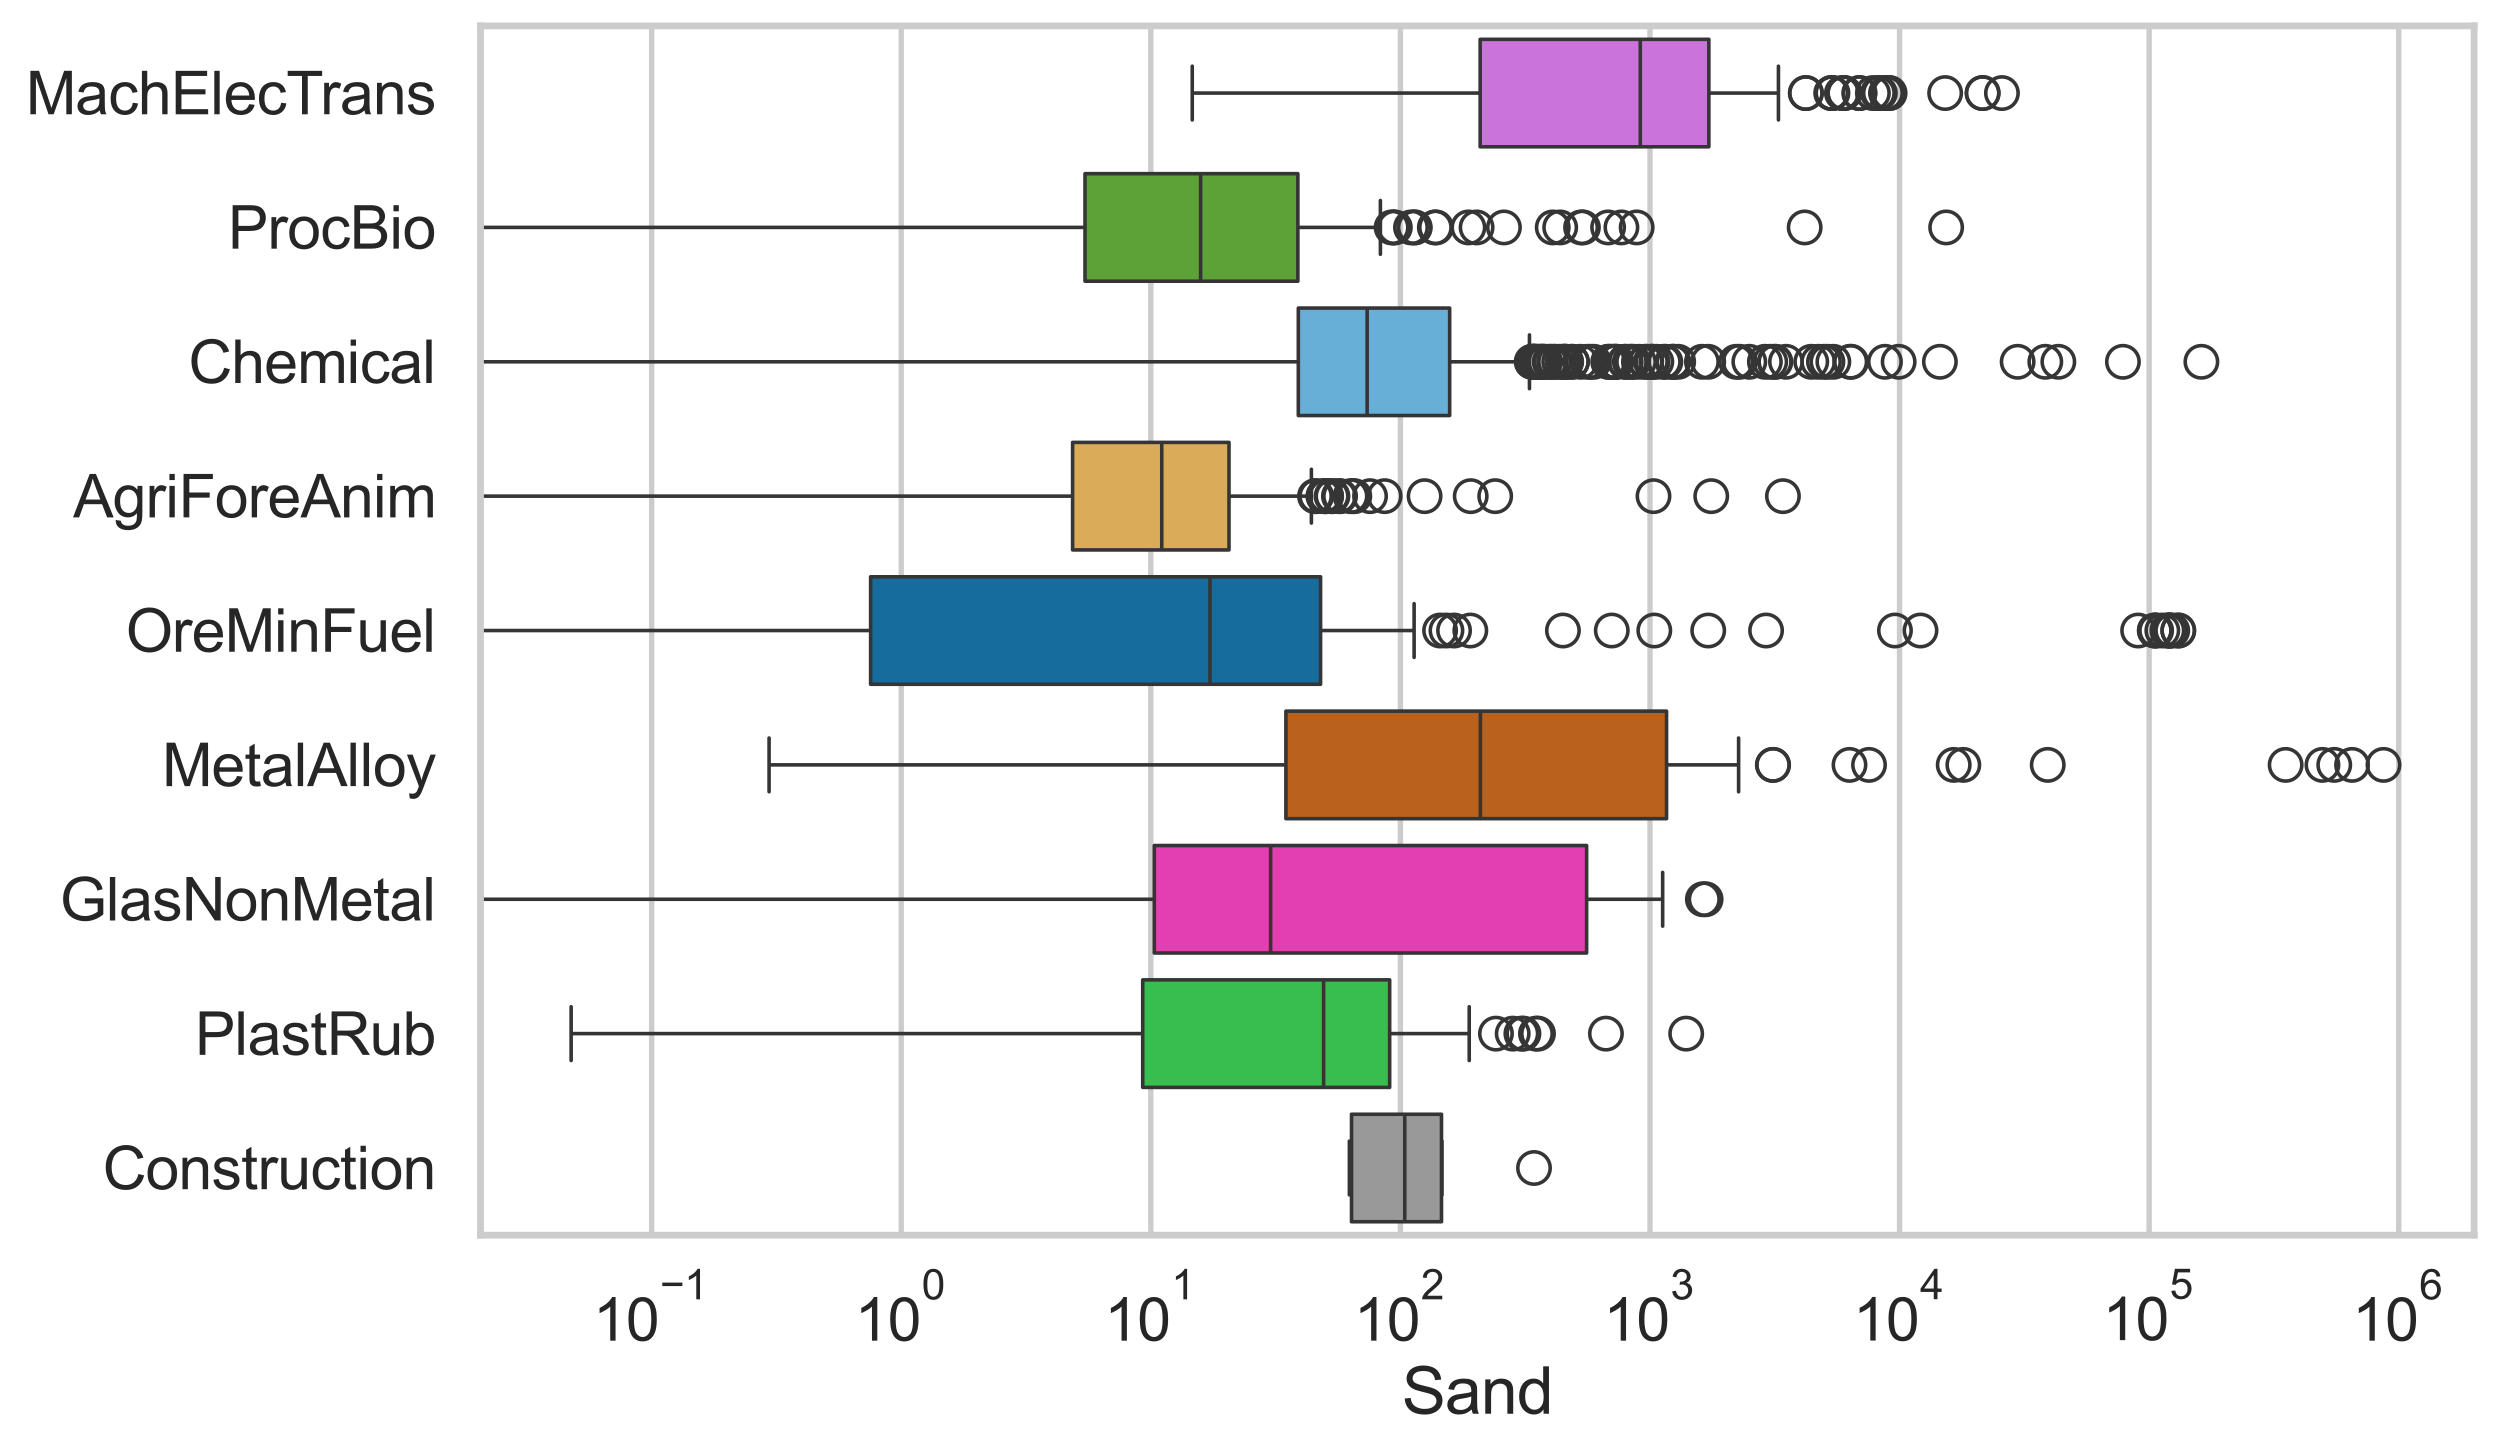 <?xml version="1.0" encoding="utf-8" standalone="no"?>
<!DOCTYPE svg PUBLIC "-//W3C//DTD SVG 1.1//EN"
  "http://www.w3.org/Graphics/SVG/1.1/DTD/svg11.dtd">
<svg xmlns:xlink="http://www.w3.org/1999/xlink" width="695.577pt" height="404.121pt" viewBox="0 0 695.577 404.121" xmlns="http://www.w3.org/2000/svg" version="1.1">
 <defs>
  <style type="text/css">*{stroke-linejoin: round; stroke-linecap: butt}</style>
 </defs>
 <g id="figure_1">
  <g id="patch_1">
   <path d="M 0 404.121 
L 695.577 404.121 
L 695.577 0 
L 0 0 
z
" style="fill: #ffffff"/>
  </g>
  <g id="axes_1">
   <g id="patch_2">
    <path d="M 133.697 343.665 
L 688.377 343.665 
L 688.377 7.2 
L 133.697 7.2 
z
" style="fill: #ffffff"/>
   </g>
   <g id="matplotlib.axis_1">
    <g id="xtick_1">
     <g id="line2d_1">
      <path d="M 181.31 343.665 
L 181.31 7.2 
" clip-path="url(#p862817d572)" style="fill: none; stroke: #cccccc; stroke-width: 1.5; stroke-linecap: round"/>
     </g>
     <g id="text_1">
      <!-- $\mathdefault{10^{-1}}$ -->
      <g style="fill: #262626" transform="translate(164.975 373.18) scale(0.165 -0.165)">
       <defs>
        <path id="ArialMT-31" d="M 2384 0 
L 1822 0 
L 1822 3584 
Q 1619 3391 1289 3197 
Q 959 3003 697 2906 
L 697 3450 
Q 1169 3672 1522 3987 
Q 1875 4303 2022 4600 
L 2384 4600 
L 2384 0 
z
" transform="scale(0.016)"/>
        <path id="ArialMT-30" d="M 266 2259 
Q 266 3072 433 3567 
Q 600 4063 929 4331 
Q 1259 4600 1759 4600 
Q 2128 4600 2406 4451 
Q 2684 4303 2865 4023 
Q 3047 3744 3150 3342 
Q 3253 2941 3253 2259 
Q 3253 1453 3087 958 
Q 2922 463 2592 192 
Q 2263 -78 1759 -78 
Q 1097 -78 719 397 
Q 266 969 266 2259 
z
M 844 2259 
Q 844 1131 1108 757 
Q 1372 384 1759 384 
Q 2147 384 2411 759 
Q 2675 1134 2675 2259 
Q 2675 3391 2411 3762 
Q 2147 4134 1753 4134 
Q 1366 4134 1134 3806 
Q 844 3388 844 2259 
z
" transform="scale(0.016)"/>
        <path id="ArialMT-2212" d="M 3381 1997 
L 356 1997 
L 356 2522 
L 3381 2522 
L 3381 1997 
z
" transform="scale(0.016)"/>
       </defs>
       <use xlink:href="#ArialMT-31" transform="translate(0 0.994)"/>
       <use xlink:href="#ArialMT-30" transform="translate(55.615 0.994)"/>
       <use xlink:href="#ArialMT-2212" transform="translate(112.973 70.688) scale(0.7)"/>
       <use xlink:href="#ArialMT-31" transform="translate(153.852 70.688) scale(0.7)"/>
      </g>
     </g>
    </g>
    <g id="xtick_2">
     <g id="line2d_2">
      <path d="M 250.751 343.665 
L 250.751 7.2 
" clip-path="url(#p862817d572)" style="fill: none; stroke: #cccccc; stroke-width: 1.5; stroke-linecap: round"/>
     </g>
     <g id="text_2">
      <!-- $\mathdefault{10^{0}}$ -->
      <g style="fill: #262626" transform="translate(237.799 373.18) scale(0.165 -0.165)">
       <use xlink:href="#ArialMT-31" transform="translate(0 0.994)"/>
       <use xlink:href="#ArialMT-30" transform="translate(55.615 0.994)"/>
       <use xlink:href="#ArialMT-30" transform="translate(112.973 70.688) scale(0.7)"/>
      </g>
     </g>
    </g>
    <g id="xtick_3">
     <g id="line2d_3">
      <path d="M 320.193 343.665 
L 320.193 7.2 
" clip-path="url(#p862817d572)" style="fill: none; stroke: #cccccc; stroke-width: 1.5; stroke-linecap: round"/>
     </g>
     <g id="text_3">
      <!-- $\mathdefault{10^{1}}$ -->
      <g style="fill: #262626" transform="translate(307.241 373.18) scale(0.165 -0.165)">
       <use xlink:href="#ArialMT-31" transform="translate(0 0.994)"/>
       <use xlink:href="#ArialMT-30" transform="translate(55.615 0.994)"/>
       <use xlink:href="#ArialMT-31" transform="translate(112.973 70.688) scale(0.7)"/>
      </g>
     </g>
    </g>
    <g id="xtick_4">
     <g id="line2d_4">
      <path d="M 389.635 343.665 
L 389.635 7.2 
" clip-path="url(#p862817d572)" style="fill: none; stroke: #cccccc; stroke-width: 1.5; stroke-linecap: round"/>
     </g>
     <g id="text_4">
      <!-- $\mathdefault{10^{2}}$ -->
      <g style="fill: #262626" transform="translate(376.682 373.18) scale(0.165 -0.165)">
       <defs>
        <path id="ArialMT-32" d="M 3222 541 
L 3222 0 
L 194 0 
Q 188 203 259 391 
Q 375 700 629 1000 
Q 884 1300 1366 1694 
Q 2113 2306 2375 2664 
Q 2638 3022 2638 3341 
Q 2638 3675 2398 3904 
Q 2159 4134 1775 4134 
Q 1369 4134 1125 3890 
Q 881 3647 878 3216 
L 300 3275 
Q 359 3922 746 4261 
Q 1134 4600 1788 4600 
Q 2447 4600 2831 4234 
Q 3216 3869 3216 3328 
Q 3216 3053 3103 2787 
Q 2991 2522 2730 2228 
Q 2469 1934 1863 1422 
Q 1356 997 1212 845 
Q 1069 694 975 541 
L 3222 541 
z
" transform="scale(0.016)"/>
       </defs>
       <use xlink:href="#ArialMT-31" transform="translate(0 0.994)"/>
       <use xlink:href="#ArialMT-30" transform="translate(55.615 0.994)"/>
       <use xlink:href="#ArialMT-32" transform="translate(112.973 70.688) scale(0.7)"/>
      </g>
     </g>
    </g>
    <g id="xtick_5">
     <g id="line2d_5">
      <path d="M 459.077 343.665 
L 459.077 7.2 
" clip-path="url(#p862817d572)" style="fill: none; stroke: #cccccc; stroke-width: 1.5; stroke-linecap: round"/>
     </g>
     <g id="text_5">
      <!-- $\mathdefault{10^{3}}$ -->
      <g style="fill: #262626" transform="translate(446.124 373.18) scale(0.165 -0.165)">
       <defs>
        <path id="ArialMT-33" d="M 269 1209 
L 831 1284 
Q 928 806 1161 595 
Q 1394 384 1728 384 
Q 2125 384 2398 659 
Q 2672 934 2672 1341 
Q 2672 1728 2419 1979 
Q 2166 2231 1775 2231 
Q 1616 2231 1378 2169 
L 1441 2663 
Q 1497 2656 1531 2656 
Q 1891 2656 2178 2843 
Q 2466 3031 2466 3422 
Q 2466 3731 2256 3934 
Q 2047 4138 1716 4138 
Q 1388 4138 1169 3931 
Q 950 3725 888 3313 
L 325 3413 
Q 428 3978 793 4289 
Q 1159 4600 1703 4600 
Q 2078 4600 2393 4439 
Q 2709 4278 2876 4000 
Q 3044 3722 3044 3409 
Q 3044 3113 2884 2869 
Q 2725 2625 2413 2481 
Q 2819 2388 3044 2092 
Q 3269 1797 3269 1353 
Q 3269 753 2831 336 
Q 2394 -81 1725 -81 
Q 1122 -81 723 278 
Q 325 638 269 1209 
z
" transform="scale(0.016)"/>
       </defs>
       <use xlink:href="#ArialMT-31" transform="translate(0 0.994)"/>
       <use xlink:href="#ArialMT-30" transform="translate(55.615 0.994)"/>
       <use xlink:href="#ArialMT-33" transform="translate(112.973 70.688) scale(0.7)"/>
      </g>
     </g>
    </g>
    <g id="xtick_6">
     <g id="line2d_6">
      <path d="M 528.518 343.665 
L 528.518 7.2 
" clip-path="url(#p862817d572)" style="fill: none; stroke: #cccccc; stroke-width: 1.5; stroke-linecap: round"/>
     </g>
     <g id="text_6">
      <!-- $\mathdefault{10^{4}}$ -->
      <g style="fill: #262626" transform="translate(515.566 373.015) scale(0.165 -0.165)">
       <defs>
        <path id="ArialMT-34" d="M 2069 0 
L 2069 1097 
L 81 1097 
L 81 1613 
L 2172 4581 
L 2631 4581 
L 2631 1613 
L 3250 1613 
L 3250 1097 
L 2631 1097 
L 2631 0 
L 2069 0 
z
M 2069 1613 
L 2069 3678 
L 634 1613 
L 2069 1613 
z
" transform="scale(0.016)"/>
       </defs>
       <use xlink:href="#ArialMT-31" transform="translate(0 0.202)"/>
       <use xlink:href="#ArialMT-30" transform="translate(55.615 0.202)"/>
       <use xlink:href="#ArialMT-34" transform="translate(112.973 69.895) scale(0.7)"/>
      </g>
     </g>
    </g>
    <g id="xtick_7">
     <g id="line2d_7">
      <path d="M 597.96 343.665 
L 597.96 7.2 
" clip-path="url(#p862817d572)" style="fill: none; stroke: #cccccc; stroke-width: 1.5; stroke-linecap: round"/>
     </g>
     <g id="text_7">
      <!-- $\mathdefault{10^{5}}$ -->
      <g style="fill: #262626" transform="translate(585.007 373.015) scale(0.165 -0.165)">
       <defs>
        <path id="ArialMT-35" d="M 266 1200 
L 856 1250 
Q 922 819 1161 601 
Q 1400 384 1738 384 
Q 2144 384 2425 690 
Q 2706 997 2706 1503 
Q 2706 1984 2436 2262 
Q 2166 2541 1728 2541 
Q 1456 2541 1237 2417 
Q 1019 2294 894 2097 
L 366 2166 
L 809 4519 
L 3088 4519 
L 3088 3981 
L 1259 3981 
L 1013 2750 
Q 1425 3038 1878 3038 
Q 2478 3038 2890 2622 
Q 3303 2206 3303 1553 
Q 3303 931 2941 478 
Q 2500 -78 1738 -78 
Q 1113 -78 717 272 
Q 322 622 266 1200 
z
" transform="scale(0.016)"/>
       </defs>
       <use xlink:href="#ArialMT-31" transform="translate(0 0.88)"/>
       <use xlink:href="#ArialMT-30" transform="translate(55.615 0.88)"/>
       <use xlink:href="#ArialMT-35" transform="translate(112.973 70.573) scale(0.7)"/>
      </g>
     </g>
    </g>
    <g id="xtick_8">
     <g id="line2d_8">
      <path d="M 667.402 343.665 
L 667.402 7.2 
" clip-path="url(#p862817d572)" style="fill: none; stroke: #cccccc; stroke-width: 1.5; stroke-linecap: round"/>
     </g>
     <g id="text_8">
      <!-- $\mathdefault{10^{6}}$ -->
      <g style="fill: #262626" transform="translate(654.449 373.18) scale(0.165 -0.165)">
       <defs>
        <path id="ArialMT-36" d="M 3184 3459 
L 2625 3416 
Q 2550 3747 2413 3897 
Q 2184 4138 1850 4138 
Q 1581 4138 1378 3988 
Q 1113 3794 959 3422 
Q 806 3050 800 2363 
Q 1003 2672 1297 2822 
Q 1591 2972 1913 2972 
Q 2475 2972 2870 2558 
Q 3266 2144 3266 1488 
Q 3266 1056 3080 686 
Q 2894 316 2569 119 
Q 2244 -78 1831 -78 
Q 1128 -78 684 439 
Q 241 956 241 2144 
Q 241 3472 731 4075 
Q 1159 4600 1884 4600 
Q 2425 4600 2770 4297 
Q 3116 3994 3184 3459 
z
M 888 1484 
Q 888 1194 1011 928 
Q 1134 663 1356 523 
Q 1578 384 1822 384 
Q 2178 384 2434 671 
Q 2691 959 2691 1453 
Q 2691 1928 2437 2201 
Q 2184 2475 1800 2475 
Q 1419 2475 1153 2201 
Q 888 1928 888 1484 
z
" transform="scale(0.016)"/>
       </defs>
       <use xlink:href="#ArialMT-31" transform="translate(0 0.994)"/>
       <use xlink:href="#ArialMT-30" transform="translate(55.615 0.994)"/>
       <use xlink:href="#ArialMT-36" transform="translate(112.973 70.688) scale(0.7)"/>
      </g>
     </g>
    </g>
    <g id="xtick_9"/>
    <g id="xtick_10"/>
    <g id="xtick_11"/>
    <g id="xtick_12"/>
    <g id="xtick_13"/>
    <g id="xtick_14"/>
    <g id="xtick_15"/>
    <g id="xtick_16"/>
    <g id="xtick_17"/>
    <g id="xtick_18"/>
    <g id="xtick_19"/>
    <g id="xtick_20"/>
    <g id="xtick_21"/>
    <g id="xtick_22"/>
    <g id="xtick_23"/>
    <g id="xtick_24"/>
    <g id="xtick_25"/>
    <g id="xtick_26"/>
    <g id="xtick_27"/>
    <g id="xtick_28"/>
    <g id="xtick_29"/>
    <g id="xtick_30"/>
    <g id="xtick_31"/>
    <g id="xtick_32"/>
    <g id="xtick_33"/>
    <g id="xtick_34"/>
    <g id="xtick_35"/>
    <g id="xtick_36"/>
    <g id="xtick_37"/>
    <g id="xtick_38"/>
    <g id="xtick_39"/>
    <g id="xtick_40"/>
    <g id="xtick_41"/>
    <g id="xtick_42"/>
    <g id="xtick_43"/>
    <g id="xtick_44"/>
    <g id="xtick_45"/>
    <g id="xtick_46"/>
    <g id="xtick_47"/>
    <g id="xtick_48"/>
    <g id="xtick_49"/>
    <g id="xtick_50"/>
    <g id="xtick_51"/>
    <g id="xtick_52"/>
    <g id="xtick_53"/>
    <g id="xtick_54"/>
    <g id="xtick_55"/>
    <g id="xtick_56"/>
    <g id="xtick_57"/>
    <g id="xtick_58"/>
    <g id="xtick_59"/>
    <g id="xtick_60"/>
    <g id="xtick_61"/>
    <g id="xtick_62"/>
    <g id="xtick_63"/>
    <g id="xtick_64"/>
    <g id="xtick_65"/>
    <g id="xtick_66"/>
    <g id="xtick_67"/>
    <g id="xtick_68"/>
    <g id="xtick_69"/>
    <g id="xtick_70"/>
    <g id="xtick_71"/>
    <g id="xtick_72"/>
    <g id="text_9">
     <!-- Sand -->
     <g style="fill: #262626" transform="translate(390.019 393.344) scale(0.18 -0.18)">
      <defs>
       <path id="ArialMT-53" d="M 288 1472 
L 859 1522 
Q 900 1178 1048 958 
Q 1197 738 1509 602 
Q 1822 466 2213 466 
Q 2559 466 2825 569 
Q 3091 672 3220 851 
Q 3350 1031 3350 1244 
Q 3350 1459 3225 1620 
Q 3100 1781 2813 1891 
Q 2628 1963 1997 2114 
Q 1366 2266 1113 2400 
Q 784 2572 623 2826 
Q 463 3081 463 3397 
Q 463 3744 659 4045 
Q 856 4347 1234 4503 
Q 1613 4659 2075 4659 
Q 2584 4659 2973 4495 
Q 3363 4331 3572 4012 
Q 3781 3694 3797 3291 
L 3216 3247 
Q 3169 3681 2898 3903 
Q 2628 4125 2100 4125 
Q 1550 4125 1298 3923 
Q 1047 3722 1047 3438 
Q 1047 3191 1225 3031 
Q 1400 2872 2139 2705 
Q 2878 2538 3153 2413 
Q 3553 2228 3743 1945 
Q 3934 1663 3934 1294 
Q 3934 928 3725 604 
Q 3516 281 3123 101 
Q 2731 -78 2241 -78 
Q 1619 -78 1198 103 
Q 778 284 539 648 
Q 300 1013 288 1472 
z
" transform="scale(0.016)"/>
       <path id="ArialMT-61" d="M 2588 409 
Q 2275 144 1986 34 
Q 1697 -75 1366 -75 
Q 819 -75 525 192 
Q 231 459 231 875 
Q 231 1119 342 1320 
Q 453 1522 633 1644 
Q 813 1766 1038 1828 
Q 1203 1872 1538 1913 
Q 2219 1994 2541 2106 
Q 2544 2222 2544 2253 
Q 2544 2597 2384 2738 
Q 2169 2928 1744 2928 
Q 1347 2928 1158 2789 
Q 969 2650 878 2297 
L 328 2372 
Q 403 2725 575 2942 
Q 747 3159 1072 3276 
Q 1397 3394 1825 3394 
Q 2250 3394 2515 3294 
Q 2781 3194 2906 3042 
Q 3031 2891 3081 2659 
Q 3109 2516 3109 2141 
L 3109 1391 
Q 3109 606 3145 398 
Q 3181 191 3288 0 
L 2700 0 
Q 2613 175 2588 409 
z
M 2541 1666 
Q 2234 1541 1622 1453 
Q 1275 1403 1131 1340 
Q 988 1278 909 1158 
Q 831 1038 831 891 
Q 831 666 1001 516 
Q 1172 366 1500 366 
Q 1825 366 2078 508 
Q 2331 650 2450 897 
Q 2541 1088 2541 1459 
L 2541 1666 
z
" transform="scale(0.016)"/>
       <path id="ArialMT-6e" d="M 422 0 
L 422 3319 
L 928 3319 
L 928 2847 
Q 1294 3394 1984 3394 
Q 2284 3394 2536 3286 
Q 2788 3178 2913 3003 
Q 3038 2828 3088 2588 
Q 3119 2431 3119 2041 
L 3119 0 
L 2556 0 
L 2556 2019 
Q 2556 2363 2490 2533 
Q 2425 2703 2258 2804 
Q 2091 2906 1866 2906 
Q 1506 2906 1245 2678 
Q 984 2450 984 1813 
L 984 0 
L 422 0 
z
" transform="scale(0.016)"/>
       <path id="ArialMT-64" d="M 2575 0 
L 2575 419 
Q 2259 -75 1647 -75 
Q 1250 -75 917 144 
Q 584 363 401 755 
Q 219 1147 219 1656 
Q 219 2153 384 2558 
Q 550 2963 881 3178 
Q 1213 3394 1622 3394 
Q 1922 3394 2156 3267 
Q 2391 3141 2538 2938 
L 2538 4581 
L 3097 4581 
L 3097 0 
L 2575 0 
z
M 797 1656 
Q 797 1019 1065 703 
Q 1334 388 1700 388 
Q 2069 388 2326 689 
Q 2584 991 2584 1609 
Q 2584 2291 2321 2609 
Q 2059 2928 1675 2928 
Q 1300 2928 1048 2622 
Q 797 2316 797 1656 
z
" transform="scale(0.016)"/>
      </defs>
      <use xlink:href="#ArialMT-53"/>
      <use xlink:href="#ArialMT-61" transform="translate(66.699 0)"/>
      <use xlink:href="#ArialMT-6e" transform="translate(122.314 0)"/>
      <use xlink:href="#ArialMT-64" transform="translate(177.93 0)"/>
     </g>
    </g>
   </g>
   <g id="matplotlib.axis_2">
    <g id="ytick_1">
     <g id="text_10">
      <!-- MachElecTrans -->
      <g style="fill: #262626" transform="translate(7.2 31.798) scale(0.165 -0.165)">
       <defs>
        <path id="ArialMT-4d" d="M 475 0 
L 475 4581 
L 1388 4581 
L 2472 1338 
Q 2622 884 2691 659 
Q 2769 909 2934 1394 
L 4031 4581 
L 4847 4581 
L 4847 0 
L 4263 0 
L 4263 3834 
L 2931 0 
L 2384 0 
L 1059 3900 
L 1059 0 
L 475 0 
z
" transform="scale(0.016)"/>
        <path id="ArialMT-63" d="M 2588 1216 
L 3141 1144 
Q 3050 572 2676 248 
Q 2303 -75 1759 -75 
Q 1078 -75 664 370 
Q 250 816 250 1647 
Q 250 2184 428 2587 
Q 606 2991 970 3192 
Q 1334 3394 1763 3394 
Q 2303 3394 2647 3120 
Q 2991 2847 3088 2344 
L 2541 2259 
Q 2463 2594 2264 2762 
Q 2066 2931 1784 2931 
Q 1359 2931 1093 2626 
Q 828 2322 828 1663 
Q 828 994 1084 691 
Q 1341 388 1753 388 
Q 2084 388 2306 591 
Q 2528 794 2588 1216 
z
" transform="scale(0.016)"/>
        <path id="ArialMT-68" d="M 422 0 
L 422 4581 
L 984 4581 
L 984 2938 
Q 1378 3394 1978 3394 
Q 2347 3394 2619 3248 
Q 2891 3103 3008 2847 
Q 3125 2591 3125 2103 
L 3125 0 
L 2563 0 
L 2563 2103 
Q 2563 2525 2380 2717 
Q 2197 2909 1863 2909 
Q 1613 2909 1392 2779 
Q 1172 2650 1078 2428 
Q 984 2206 984 1816 
L 984 0 
L 422 0 
z
" transform="scale(0.016)"/>
        <path id="ArialMT-45" d="M 506 0 
L 506 4581 
L 3819 4581 
L 3819 4041 
L 1113 4041 
L 1113 2638 
L 3647 2638 
L 3647 2100 
L 1113 2100 
L 1113 541 
L 3925 541 
L 3925 0 
L 506 0 
z
" transform="scale(0.016)"/>
        <path id="ArialMT-6c" d="M 409 0 
L 409 4581 
L 972 4581 
L 972 0 
L 409 0 
z
" transform="scale(0.016)"/>
        <path id="ArialMT-65" d="M 2694 1069 
L 3275 997 
Q 3138 488 2766 206 
Q 2394 -75 1816 -75 
Q 1088 -75 661 373 
Q 234 822 234 1631 
Q 234 2469 665 2931 
Q 1097 3394 1784 3394 
Q 2450 3394 2872 2941 
Q 3294 2488 3294 1666 
Q 3294 1616 3291 1516 
L 816 1516 
Q 847 969 1125 678 
Q 1403 388 1819 388 
Q 2128 388 2347 550 
Q 2566 713 2694 1069 
z
M 847 1978 
L 2700 1978 
Q 2663 2397 2488 2606 
Q 2219 2931 1791 2931 
Q 1403 2931 1139 2672 
Q 875 2413 847 1978 
z
" transform="scale(0.016)"/>
        <path id="ArialMT-54" d="M 1659 0 
L 1659 4041 
L 150 4041 
L 150 4581 
L 3781 4581 
L 3781 4041 
L 2266 4041 
L 2266 0 
L 1659 0 
z
" transform="scale(0.016)"/>
        <path id="ArialMT-72" d="M 416 0 
L 416 3319 
L 922 3319 
L 922 2816 
Q 1116 3169 1280 3281 
Q 1444 3394 1641 3394 
Q 1925 3394 2219 3213 
L 2025 2691 
Q 1819 2813 1613 2813 
Q 1428 2813 1281 2702 
Q 1134 2591 1072 2394 
Q 978 2094 978 1738 
L 978 0 
L 416 0 
z
" transform="scale(0.016)"/>
        <path id="ArialMT-73" d="M 197 991 
L 753 1078 
Q 800 744 1014 566 
Q 1228 388 1613 388 
Q 2000 388 2187 545 
Q 2375 703 2375 916 
Q 2375 1106 2209 1216 
Q 2094 1291 1634 1406 
Q 1016 1563 777 1677 
Q 538 1791 414 1992 
Q 291 2194 291 2438 
Q 291 2659 392 2848 
Q 494 3038 669 3163 
Q 800 3259 1026 3326 
Q 1253 3394 1513 3394 
Q 1903 3394 2198 3281 
Q 2494 3169 2634 2976 
Q 2775 2784 2828 2463 
L 2278 2388 
Q 2241 2644 2061 2787 
Q 1881 2931 1553 2931 
Q 1166 2931 1000 2803 
Q 834 2675 834 2503 
Q 834 2394 903 2306 
Q 972 2216 1119 2156 
Q 1203 2125 1616 2013 
Q 2213 1853 2448 1751 
Q 2684 1650 2818 1456 
Q 2953 1263 2953 975 
Q 2953 694 2789 445 
Q 2625 197 2315 61 
Q 2006 -75 1616 -75 
Q 969 -75 630 194 
Q 291 463 197 991 
z
" transform="scale(0.016)"/>
       </defs>
       <use xlink:href="#ArialMT-4d"/>
       <use xlink:href="#ArialMT-61" transform="translate(83.301 0)"/>
       <use xlink:href="#ArialMT-63" transform="translate(138.916 0)"/>
       <use xlink:href="#ArialMT-68" transform="translate(188.916 0)"/>
       <use xlink:href="#ArialMT-45" transform="translate(244.531 0)"/>
       <use xlink:href="#ArialMT-6c" transform="translate(311.23 0)"/>
       <use xlink:href="#ArialMT-65" transform="translate(333.447 0)"/>
       <use xlink:href="#ArialMT-63" transform="translate(389.062 0)"/>
       <use xlink:href="#ArialMT-54" transform="translate(439.062 0)"/>
       <use xlink:href="#ArialMT-72" transform="translate(496.396 0)"/>
       <use xlink:href="#ArialMT-61" transform="translate(529.697 0)"/>
       <use xlink:href="#ArialMT-6e" transform="translate(585.312 0)"/>
       <use xlink:href="#ArialMT-73" transform="translate(640.928 0)"/>
      </g>
     </g>
    </g>
    <g id="ytick_2">
     <g id="text_11">
      <!-- ProcBio -->
      <g style="fill: #262626" transform="translate(63.424 69.183) scale(0.165 -0.165)">
       <defs>
        <path id="ArialMT-50" d="M 494 0 
L 494 4581 
L 2222 4581 
Q 2678 4581 2919 4538 
Q 3256 4481 3484 4323 
Q 3713 4166 3852 3881 
Q 3991 3597 3991 3256 
Q 3991 2672 3619 2267 
Q 3247 1863 2275 1863 
L 1100 1863 
L 1100 0 
L 494 0 
z
M 1100 2403 
L 2284 2403 
Q 2872 2403 3119 2622 
Q 3366 2841 3366 3238 
Q 3366 3525 3220 3729 
Q 3075 3934 2838 4000 
Q 2684 4041 2272 4041 
L 1100 4041 
L 1100 2403 
z
" transform="scale(0.016)"/>
        <path id="ArialMT-6f" d="M 213 1659 
Q 213 2581 725 3025 
Q 1153 3394 1769 3394 
Q 2453 3394 2887 2945 
Q 3322 2497 3322 1706 
Q 3322 1066 3130 698 
Q 2938 331 2570 128 
Q 2203 -75 1769 -75 
Q 1072 -75 642 372 
Q 213 819 213 1659 
z
M 791 1659 
Q 791 1022 1069 705 
Q 1347 388 1769 388 
Q 2188 388 2466 706 
Q 2744 1025 2744 1678 
Q 2744 2294 2464 2611 
Q 2184 2928 1769 2928 
Q 1347 2928 1069 2612 
Q 791 2297 791 1659 
z
" transform="scale(0.016)"/>
        <path id="ArialMT-42" d="M 469 0 
L 469 4581 
L 2188 4581 
Q 2713 4581 3030 4442 
Q 3347 4303 3526 4014 
Q 3706 3725 3706 3409 
Q 3706 3116 3547 2856 
Q 3388 2597 3066 2438 
Q 3481 2316 3704 2022 
Q 3928 1728 3928 1328 
Q 3928 1006 3792 729 
Q 3656 453 3456 303 
Q 3256 153 2954 76 
Q 2653 0 2216 0 
L 469 0 
z
M 1075 2656 
L 2066 2656 
Q 2469 2656 2644 2709 
Q 2875 2778 2992 2937 
Q 3109 3097 3109 3338 
Q 3109 3566 3000 3739 
Q 2891 3913 2687 3977 
Q 2484 4041 1991 4041 
L 1075 4041 
L 1075 2656 
z
M 1075 541 
L 2216 541 
Q 2509 541 2628 563 
Q 2838 600 2978 687 
Q 3119 775 3209 942 
Q 3300 1109 3300 1328 
Q 3300 1584 3169 1773 
Q 3038 1963 2805 2039 
Q 2572 2116 2134 2116 
L 1075 2116 
L 1075 541 
z
" transform="scale(0.016)"/>
        <path id="ArialMT-69" d="M 425 3934 
L 425 4581 
L 988 4581 
L 988 3934 
L 425 3934 
z
M 425 0 
L 425 3319 
L 988 3319 
L 988 0 
L 425 0 
z
" transform="scale(0.016)"/>
       </defs>
       <use xlink:href="#ArialMT-50"/>
       <use xlink:href="#ArialMT-72" transform="translate(66.699 0)"/>
       <use xlink:href="#ArialMT-6f" transform="translate(100 0)"/>
       <use xlink:href="#ArialMT-63" transform="translate(155.615 0)"/>
       <use xlink:href="#ArialMT-42" transform="translate(205.615 0)"/>
       <use xlink:href="#ArialMT-69" transform="translate(272.314 0)"/>
       <use xlink:href="#ArialMT-6f" transform="translate(294.531 0)"/>
      </g>
     </g>
    </g>
    <g id="ytick_3">
     <g id="text_12">
      <!-- Chemical -->
      <g style="fill: #262626" transform="translate(52.428 106.568) scale(0.165 -0.165)">
       <defs>
        <path id="ArialMT-43" d="M 3763 1606 
L 4369 1453 
Q 4178 706 3683 314 
Q 3188 -78 2472 -78 
Q 1731 -78 1267 223 
Q 803 525 561 1097 
Q 319 1669 319 2325 
Q 319 3041 592 3573 
Q 866 4106 1370 4382 
Q 1875 4659 2481 4659 
Q 3169 4659 3637 4309 
Q 4106 3959 4291 3325 
L 3694 3184 
Q 3534 3684 3231 3912 
Q 2928 4141 2469 4141 
Q 1941 4141 1586 3887 
Q 1231 3634 1087 3207 
Q 944 2781 944 2328 
Q 944 1744 1114 1308 
Q 1284 872 1643 656 
Q 2003 441 2422 441 
Q 2931 441 3284 734 
Q 3638 1028 3763 1606 
z
" transform="scale(0.016)"/>
        <path id="ArialMT-6d" d="M 422 0 
L 422 3319 
L 925 3319 
L 925 2853 
Q 1081 3097 1340 3245 
Q 1600 3394 1931 3394 
Q 2300 3394 2536 3241 
Q 2772 3088 2869 2813 
Q 3263 3394 3894 3394 
Q 4388 3394 4653 3120 
Q 4919 2847 4919 2278 
L 4919 0 
L 4359 0 
L 4359 2091 
Q 4359 2428 4304 2576 
Q 4250 2725 4106 2815 
Q 3963 2906 3769 2906 
Q 3419 2906 3187 2673 
Q 2956 2441 2956 1928 
L 2956 0 
L 2394 0 
L 2394 2156 
Q 2394 2531 2256 2718 
Q 2119 2906 1806 2906 
Q 1569 2906 1367 2781 
Q 1166 2656 1075 2415 
Q 984 2175 984 1722 
L 984 0 
L 422 0 
z
" transform="scale(0.016)"/>
       </defs>
       <use xlink:href="#ArialMT-43"/>
       <use xlink:href="#ArialMT-68" transform="translate(72.217 0)"/>
       <use xlink:href="#ArialMT-65" transform="translate(127.832 0)"/>
       <use xlink:href="#ArialMT-6d" transform="translate(183.447 0)"/>
       <use xlink:href="#ArialMT-69" transform="translate(266.748 0)"/>
       <use xlink:href="#ArialMT-63" transform="translate(288.965 0)"/>
       <use xlink:href="#ArialMT-61" transform="translate(338.965 0)"/>
       <use xlink:href="#ArialMT-6c" transform="translate(394.58 0)"/>
      </g>
     </g>
    </g>
    <g id="ytick_4">
     <g id="text_13">
      <!-- AgriForeAnim -->
      <g style="fill: #262626" transform="translate(20.341 143.953) scale(0.165 -0.165)">
       <defs>
        <path id="ArialMT-41" d="M -9 0 
L 1750 4581 
L 2403 4581 
L 4278 0 
L 3588 0 
L 3053 1388 
L 1138 1388 
L 634 0 
L -9 0 
z
M 1313 1881 
L 2866 1881 
L 2388 3150 
Q 2169 3728 2063 4100 
Q 1975 3659 1816 3225 
L 1313 1881 
z
" transform="scale(0.016)"/>
        <path id="ArialMT-67" d="M 319 -275 
L 866 -356 
Q 900 -609 1056 -725 
Q 1266 -881 1628 -881 
Q 2019 -881 2231 -725 
Q 2444 -569 2519 -288 
Q 2563 -116 2559 434 
Q 2191 0 1641 0 
Q 956 0 581 494 
Q 206 988 206 1678 
Q 206 2153 378 2554 
Q 550 2956 876 3175 
Q 1203 3394 1644 3394 
Q 2231 3394 2613 2919 
L 2613 3319 
L 3131 3319 
L 3131 450 
Q 3131 -325 2973 -648 
Q 2816 -972 2473 -1159 
Q 2131 -1347 1631 -1347 
Q 1038 -1347 672 -1080 
Q 306 -813 319 -275 
z
M 784 1719 
Q 784 1066 1043 766 
Q 1303 466 1694 466 
Q 2081 466 2343 764 
Q 2606 1063 2606 1700 
Q 2606 2309 2336 2618 
Q 2066 2928 1684 2928 
Q 1309 2928 1046 2623 
Q 784 2319 784 1719 
z
" transform="scale(0.016)"/>
        <path id="ArialMT-46" d="M 525 0 
L 525 4581 
L 3616 4581 
L 3616 4041 
L 1131 4041 
L 1131 2622 
L 3281 2622 
L 3281 2081 
L 1131 2081 
L 1131 0 
L 525 0 
z
" transform="scale(0.016)"/>
       </defs>
       <use xlink:href="#ArialMT-41"/>
       <use xlink:href="#ArialMT-67" transform="translate(66.699 0)"/>
       <use xlink:href="#ArialMT-72" transform="translate(122.314 0)"/>
       <use xlink:href="#ArialMT-69" transform="translate(155.615 0)"/>
       <use xlink:href="#ArialMT-46" transform="translate(177.832 0)"/>
       <use xlink:href="#ArialMT-6f" transform="translate(238.916 0)"/>
       <use xlink:href="#ArialMT-72" transform="translate(294.531 0)"/>
       <use xlink:href="#ArialMT-65" transform="translate(327.832 0)"/>
       <use xlink:href="#ArialMT-41" transform="translate(383.447 0)"/>
       <use xlink:href="#ArialMT-6e" transform="translate(450.146 0)"/>
       <use xlink:href="#ArialMT-69" transform="translate(505.762 0)"/>
       <use xlink:href="#ArialMT-6d" transform="translate(527.979 0)"/>
      </g>
     </g>
    </g>
    <g id="ytick_5">
     <g id="text_14">
      <!-- OreMinFuel -->
      <g style="fill: #262626" transform="translate(35.013 181.337) scale(0.165 -0.165)">
       <defs>
        <path id="ArialMT-4f" d="M 309 2231 
Q 309 3372 921 4017 
Q 1534 4663 2503 4663 
Q 3138 4663 3647 4359 
Q 4156 4056 4423 3514 
Q 4691 2972 4691 2284 
Q 4691 1588 4409 1038 
Q 4128 488 3612 205 
Q 3097 -78 2500 -78 
Q 1853 -78 1343 234 
Q 834 547 571 1087 
Q 309 1628 309 2231 
z
M 934 2222 
Q 934 1394 1379 917 
Q 1825 441 2497 441 
Q 3181 441 3623 922 
Q 4066 1403 4066 2288 
Q 4066 2847 3877 3264 
Q 3688 3681 3323 3911 
Q 2959 4141 2506 4141 
Q 1863 4141 1398 3698 
Q 934 3256 934 2222 
z
" transform="scale(0.016)"/>
        <path id="ArialMT-75" d="M 2597 0 
L 2597 488 
Q 2209 -75 1544 -75 
Q 1250 -75 995 37 
Q 741 150 617 320 
Q 494 491 444 738 
Q 409 903 409 1263 
L 409 3319 
L 972 3319 
L 972 1478 
Q 972 1038 1006 884 
Q 1059 663 1231 536 
Q 1403 409 1656 409 
Q 1909 409 2131 539 
Q 2353 669 2445 892 
Q 2538 1116 2538 1541 
L 2538 3319 
L 3100 3319 
L 3100 0 
L 2597 0 
z
" transform="scale(0.016)"/>
       </defs>
       <use xlink:href="#ArialMT-4f"/>
       <use xlink:href="#ArialMT-72" transform="translate(77.783 0)"/>
       <use xlink:href="#ArialMT-65" transform="translate(111.084 0)"/>
       <use xlink:href="#ArialMT-4d" transform="translate(166.699 0)"/>
       <use xlink:href="#ArialMT-69" transform="translate(250 0)"/>
       <use xlink:href="#ArialMT-6e" transform="translate(272.217 0)"/>
       <use xlink:href="#ArialMT-46" transform="translate(327.832 0)"/>
       <use xlink:href="#ArialMT-75" transform="translate(388.916 0)"/>
       <use xlink:href="#ArialMT-65" transform="translate(444.531 0)"/>
       <use xlink:href="#ArialMT-6c" transform="translate(500.146 0)"/>
      </g>
     </g>
    </g>
    <g id="ytick_6">
     <g id="text_15">
      <!-- MetalAlloy -->
      <g style="fill: #262626" transform="translate(45.088 218.722) scale(0.165 -0.165)">
       <defs>
        <path id="ArialMT-74" d="M 1650 503 
L 1731 6 
Q 1494 -44 1306 -44 
Q 1000 -44 831 53 
Q 663 150 594 308 
Q 525 466 525 972 
L 525 2881 
L 113 2881 
L 113 3319 
L 525 3319 
L 525 4141 
L 1084 4478 
L 1084 3319 
L 1650 3319 
L 1650 2881 
L 1084 2881 
L 1084 941 
Q 1084 700 1114 631 
Q 1144 563 1211 522 
Q 1278 481 1403 481 
Q 1497 481 1650 503 
z
" transform="scale(0.016)"/>
        <path id="ArialMT-79" d="M 397 -1278 
L 334 -750 
Q 519 -800 656 -800 
Q 844 -800 956 -737 
Q 1069 -675 1141 -563 
Q 1194 -478 1313 -144 
Q 1328 -97 1363 -6 
L 103 3319 
L 709 3319 
L 1400 1397 
Q 1534 1031 1641 628 
Q 1738 1016 1872 1384 
L 2581 3319 
L 3144 3319 
L 1881 -56 
Q 1678 -603 1566 -809 
Q 1416 -1088 1222 -1217 
Q 1028 -1347 759 -1347 
Q 597 -1347 397 -1278 
z
" transform="scale(0.016)"/>
       </defs>
       <use xlink:href="#ArialMT-4d"/>
       <use xlink:href="#ArialMT-65" transform="translate(83.301 0)"/>
       <use xlink:href="#ArialMT-74" transform="translate(138.916 0)"/>
       <use xlink:href="#ArialMT-61" transform="translate(166.699 0)"/>
       <use xlink:href="#ArialMT-6c" transform="translate(222.314 0)"/>
       <use xlink:href="#ArialMT-41" transform="translate(244.531 0)"/>
       <use xlink:href="#ArialMT-6c" transform="translate(311.23 0)"/>
       <use xlink:href="#ArialMT-6c" transform="translate(333.447 0)"/>
       <use xlink:href="#ArialMT-6f" transform="translate(355.664 0)"/>
       <use xlink:href="#ArialMT-79" transform="translate(411.279 0)"/>
      </g>
     </g>
    </g>
    <g id="ytick_7">
     <g id="text_16">
      <!-- GlasNonMetal -->
      <g style="fill: #262626" transform="translate(16.659 256.107) scale(0.165 -0.165)">
       <defs>
        <path id="ArialMT-47" d="M 2638 1797 
L 2638 2334 
L 4578 2338 
L 4578 638 
Q 4131 281 3656 101 
Q 3181 -78 2681 -78 
Q 2006 -78 1454 211 
Q 903 500 622 1047 
Q 341 1594 341 2269 
Q 341 2938 620 3517 
Q 900 4097 1425 4378 
Q 1950 4659 2634 4659 
Q 3131 4659 3532 4498 
Q 3934 4338 4162 4050 
Q 4391 3763 4509 3300 
L 3963 3150 
Q 3859 3500 3706 3700 
Q 3553 3900 3268 4020 
Q 2984 4141 2638 4141 
Q 2222 4141 1919 4014 
Q 1616 3888 1430 3681 
Q 1244 3475 1141 3228 
Q 966 2803 966 2306 
Q 966 1694 1177 1281 
Q 1388 869 1791 669 
Q 2194 469 2647 469 
Q 3041 469 3416 620 
Q 3791 772 3984 944 
L 3984 1797 
L 2638 1797 
z
" transform="scale(0.016)"/>
        <path id="ArialMT-4e" d="M 488 0 
L 488 4581 
L 1109 4581 
L 3516 984 
L 3516 4581 
L 4097 4581 
L 4097 0 
L 3475 0 
L 1069 3600 
L 1069 0 
L 488 0 
z
" transform="scale(0.016)"/>
       </defs>
       <use xlink:href="#ArialMT-47"/>
       <use xlink:href="#ArialMT-6c" transform="translate(77.783 0)"/>
       <use xlink:href="#ArialMT-61" transform="translate(100 0)"/>
       <use xlink:href="#ArialMT-73" transform="translate(155.615 0)"/>
       <use xlink:href="#ArialMT-4e" transform="translate(205.615 0)"/>
       <use xlink:href="#ArialMT-6f" transform="translate(277.832 0)"/>
       <use xlink:href="#ArialMT-6e" transform="translate(333.447 0)"/>
       <use xlink:href="#ArialMT-4d" transform="translate(389.062 0)"/>
       <use xlink:href="#ArialMT-65" transform="translate(472.363 0)"/>
       <use xlink:href="#ArialMT-74" transform="translate(527.979 0)"/>
       <use xlink:href="#ArialMT-61" transform="translate(555.762 0)"/>
       <use xlink:href="#ArialMT-6c" transform="translate(611.377 0)"/>
      </g>
     </g>
    </g>
    <g id="ytick_8">
     <g id="text_17">
      <!-- PlastRub -->
      <g style="fill: #262626" transform="translate(54.248 293.492) scale(0.165 -0.165)">
       <defs>
        <path id="ArialMT-52" d="M 503 0 
L 503 4581 
L 2534 4581 
Q 3147 4581 3465 4457 
Q 3784 4334 3975 4021 
Q 4166 3709 4166 3331 
Q 4166 2844 3850 2509 
Q 3534 2175 2875 2084 
Q 3116 1969 3241 1856 
Q 3506 1613 3744 1247 
L 4541 0 
L 3778 0 
L 3172 953 
Q 2906 1366 2734 1584 
Q 2563 1803 2427 1890 
Q 2291 1978 2150 2013 
Q 2047 2034 1813 2034 
L 1109 2034 
L 1109 0 
L 503 0 
z
M 1109 2559 
L 2413 2559 
Q 2828 2559 3062 2645 
Q 3297 2731 3419 2920 
Q 3541 3109 3541 3331 
Q 3541 3656 3305 3865 
Q 3069 4075 2559 4075 
L 1109 4075 
L 1109 2559 
z
" transform="scale(0.016)"/>
        <path id="ArialMT-62" d="M 941 0 
L 419 0 
L 419 4581 
L 981 4581 
L 981 2947 
Q 1338 3394 1891 3394 
Q 2197 3394 2470 3270 
Q 2744 3147 2920 2923 
Q 3097 2700 3197 2384 
Q 3297 2069 3297 1709 
Q 3297 856 2875 390 
Q 2453 -75 1863 -75 
Q 1275 -75 941 416 
L 941 0 
z
M 934 1684 
Q 934 1088 1097 822 
Q 1363 388 1816 388 
Q 2184 388 2453 708 
Q 2722 1028 2722 1663 
Q 2722 2313 2464 2622 
Q 2206 2931 1841 2931 
Q 1472 2931 1203 2611 
Q 934 2291 934 1684 
z
" transform="scale(0.016)"/>
       </defs>
       <use xlink:href="#ArialMT-50"/>
       <use xlink:href="#ArialMT-6c" transform="translate(66.699 0)"/>
       <use xlink:href="#ArialMT-61" transform="translate(88.916 0)"/>
       <use xlink:href="#ArialMT-73" transform="translate(144.531 0)"/>
       <use xlink:href="#ArialMT-74" transform="translate(194.531 0)"/>
       <use xlink:href="#ArialMT-52" transform="translate(222.314 0)"/>
       <use xlink:href="#ArialMT-75" transform="translate(294.531 0)"/>
       <use xlink:href="#ArialMT-62" transform="translate(350.146 0)"/>
      </g>
     </g>
    </g>
    <g id="ytick_9">
     <g id="text_18">
      <!-- Construction -->
      <g style="fill: #262626" transform="translate(28.575 330.877) scale(0.165 -0.165)">
       <use xlink:href="#ArialMT-43"/>
       <use xlink:href="#ArialMT-6f" transform="translate(72.217 0)"/>
       <use xlink:href="#ArialMT-6e" transform="translate(127.832 0)"/>
       <use xlink:href="#ArialMT-73" transform="translate(183.447 0)"/>
       <use xlink:href="#ArialMT-74" transform="translate(233.447 0)"/>
       <use xlink:href="#ArialMT-72" transform="translate(261.23 0)"/>
       <use xlink:href="#ArialMT-75" transform="translate(294.531 0)"/>
       <use xlink:href="#ArialMT-63" transform="translate(350.146 0)"/>
       <use xlink:href="#ArialMT-74" transform="translate(400.146 0)"/>
       <use xlink:href="#ArialMT-69" transform="translate(427.93 0)"/>
       <use xlink:href="#ArialMT-6f" transform="translate(450.146 0)"/>
       <use xlink:href="#ArialMT-6e" transform="translate(505.762 0)"/>
      </g>
     </g>
    </g>
   </g>
   <g id="patch_3">
    <path d="M 411.827 10.938 
L 411.827 40.846 
L 475.455 40.846 
L 475.455 10.938 
L 411.827 10.938 
z
" clip-path="url(#p862817d572)" style="fill: #ca74db; stroke: #353535; stroke-linejoin: miter"/>
   </g>
   <g id="line2d_9">
    <path d="M 411.827 25.892 
L 331.72 25.892 
" clip-path="url(#p862817d572)" style="fill: none; stroke: #353535"/>
   </g>
   <g id="line2d_10">
    <path d="M 475.455 25.892 
L 494.816 25.892 
" clip-path="url(#p862817d572)" style="fill: none; stroke: #353535"/>
   </g>
   <g id="line2d_11">
    <path d="M 331.72 18.415 
L 331.72 33.369 
" clip-path="url(#p862817d572)" style="fill: none; stroke: #353535; stroke-linecap: round"/>
   </g>
   <g id="line2d_12">
    <path d="M 494.816 18.415 
L 494.816 33.369 
" clip-path="url(#p862817d572)" style="fill: none; stroke: #353535; stroke-linecap: round"/>
   </g>
   <g id="line2d_13">
    <defs>
     <path id="me36ca41885" d="M 0 4.5 
C 1.193 4.5 2.338 4.026 3.182 3.182 
C 4.026 2.338 4.5 1.193 4.5 0 
C 4.5 -1.193 4.026 -2.338 3.182 -3.182 
C 2.338 -4.026 1.193 -4.5 0 -4.5 
C -1.193 -4.5 -2.338 -4.026 -3.182 -3.182 
C -4.026 -2.338 -4.5 -1.193 -4.5 0 
C -4.5 1.193 -4.026 2.338 -3.182 3.182 
C -2.338 4.026 -1.193 4.5 0 4.5 
z
" style="stroke: #353535"/>
    </defs>
    <g clip-path="url(#p862817d572)">
     <use xlink:href="#me36ca41885" x="522.487" y="25.892" style="fill-opacity: 0; stroke: #353535"/>
     <use xlink:href="#me36ca41885" x="525.745" y="25.892" style="fill-opacity: 0; stroke: #353535"/>
     <use xlink:href="#me36ca41885" x="517.395" y="25.892" style="fill-opacity: 0; stroke: #353535"/>
     <use xlink:href="#me36ca41885" x="551.649" y="25.892" style="fill-opacity: 0; stroke: #353535"/>
     <use xlink:href="#me36ca41885" x="521.095" y="25.892" style="fill-opacity: 0; stroke: #353535"/>
     <use xlink:href="#me36ca41885" x="551.607" y="25.892" style="fill-opacity: 0; stroke: #353535"/>
     <use xlink:href="#me36ca41885" x="509.494" y="25.892" style="fill-opacity: 0; stroke: #353535"/>
     <use xlink:href="#me36ca41885" x="509.842" y="25.892" style="fill-opacity: 0; stroke: #353535"/>
     <use xlink:href="#me36ca41885" x="525.473" y="25.892" style="fill-opacity: 0; stroke: #353535"/>
     <use xlink:href="#me36ca41885" x="513.124" y="25.892" style="fill-opacity: 0; stroke: #353535"/>
     <use xlink:href="#me36ca41885" x="502.417" y="25.892" style="fill-opacity: 0; stroke: #353535"/>
     <use xlink:href="#me36ca41885" x="524.743" y="25.892" style="fill-opacity: 0; stroke: #353535"/>
     <use xlink:href="#me36ca41885" x="502.495" y="25.892" style="fill-opacity: 0; stroke: #353535"/>
     <use xlink:href="#me36ca41885" x="556.999" y="25.892" style="fill-opacity: 0; stroke: #353535"/>
     <use xlink:href="#me36ca41885" x="524.913" y="25.892" style="fill-opacity: 0; stroke: #353535"/>
     <use xlink:href="#me36ca41885" x="517.311" y="25.892" style="fill-opacity: 0; stroke: #353535"/>
     <use xlink:href="#me36ca41885" x="509.689" y="25.892" style="fill-opacity: 0; stroke: #353535"/>
     <use xlink:href="#me36ca41885" x="523.037" y="25.892" style="fill-opacity: 0; stroke: #353535"/>
     <use xlink:href="#me36ca41885" x="541.205" y="25.892" style="fill-opacity: 0; stroke: #353535"/>
     <use xlink:href="#me36ca41885" x="512.476" y="25.892" style="fill-opacity: 0; stroke: #353535"/>
     <use xlink:href="#me36ca41885" x="513.131" y="25.892" style="fill-opacity: 0; stroke: #353535"/>
    </g>
   </g>
   <g id="patch_4">
    <path d="M 301.883 48.323 
L 301.883 78.231 
L 361.106 78.231 
L 361.106 48.323 
L 301.883 48.323 
z
" clip-path="url(#p862817d572)" style="fill: #5ca236; stroke: #353535; stroke-linejoin: miter"/>
   </g>
   <g id="line2d_14">
    <path d="M 301.883 63.277 
L -1 63.277 
" clip-path="url(#p862817d572)" style="fill: none; stroke: #353535"/>
   </g>
   <g id="line2d_15">
    <path d="M 361.106 63.277 
L 384.067 63.277 
" clip-path="url(#p862817d572)" style="fill: none; stroke: #353535"/>
   </g>
   <g id="line2d_16">
    <path clip-path="url(#p862817d572)" style="fill: none; stroke: #353535; stroke-linecap: round"/>
   </g>
   <g id="line2d_17">
    <path d="M 384.067 55.8 
L 384.067 70.754 
" clip-path="url(#p862817d572)" style="fill: none; stroke: #353535; stroke-linecap: round"/>
   </g>
   <g id="line2d_18">
    <g clip-path="url(#p862817d572)">
     <use xlink:href="#me36ca41885" x="399.217" y="63.277" style="fill-opacity: 0; stroke: #353535"/>
     <use xlink:href="#me36ca41885" x="393.499" y="63.277" style="fill-opacity: 0; stroke: #353535"/>
     <use xlink:href="#me36ca41885" x="387.69" y="63.277" style="fill-opacity: 0; stroke: #353535"/>
     <use xlink:href="#me36ca41885" x="541.481" y="63.277" style="fill-opacity: 0; stroke: #353535"/>
     <use xlink:href="#me36ca41885" x="418.442" y="63.277" style="fill-opacity: 0; stroke: #353535"/>
     <use xlink:href="#me36ca41885" x="434.092" y="63.277" style="fill-opacity: 0; stroke: #353535"/>
     <use xlink:href="#me36ca41885" x="451.127" y="63.277" style="fill-opacity: 0; stroke: #353535"/>
     <use xlink:href="#me36ca41885" x="388.085" y="63.277" style="fill-opacity: 0; stroke: #353535"/>
     <use xlink:href="#me36ca41885" x="439.913" y="63.277" style="fill-opacity: 0; stroke: #353535"/>
     <use xlink:href="#me36ca41885" x="502.116" y="63.277" style="fill-opacity: 0; stroke: #353535"/>
     <use xlink:href="#me36ca41885" x="393.638" y="63.277" style="fill-opacity: 0; stroke: #353535"/>
     <use xlink:href="#me36ca41885" x="440.407" y="63.277" style="fill-opacity: 0; stroke: #353535"/>
     <use xlink:href="#me36ca41885" x="387.19" y="63.277" style="fill-opacity: 0; stroke: #353535"/>
     <use xlink:href="#me36ca41885" x="392.584" y="63.277" style="fill-opacity: 0; stroke: #353535"/>
     <use xlink:href="#me36ca41885" x="399.541" y="63.277" style="fill-opacity: 0; stroke: #353535"/>
     <use xlink:href="#me36ca41885" x="432.018" y="63.277" style="fill-opacity: 0; stroke: #353535"/>
     <use xlink:href="#me36ca41885" x="447.428" y="63.277" style="fill-opacity: 0; stroke: #353535"/>
     <use xlink:href="#me36ca41885" x="455.371" y="63.277" style="fill-opacity: 0; stroke: #353535"/>
     <use xlink:href="#me36ca41885" x="408.556" y="63.277" style="fill-opacity: 0; stroke: #353535"/>
     <use xlink:href="#me36ca41885" x="410.835" y="63.277" style="fill-opacity: 0; stroke: #353535"/>
    </g>
   </g>
   <g id="patch_5">
    <path d="M 361.232 85.708 
L 361.232 115.616 
L 403.337 115.616 
L 403.337 85.708 
L 361.232 85.708 
z
" clip-path="url(#p862817d572)" style="fill: #68afd7; stroke: #353535; stroke-linejoin: miter"/>
   </g>
   <g id="line2d_19">
    <path d="M 361.232 100.662 
L -1 100.662 
" clip-path="url(#p862817d572)" style="fill: none; stroke: #353535"/>
   </g>
   <g id="line2d_20">
    <path d="M 403.337 100.662 
L 425.544 100.662 
" clip-path="url(#p862817d572)" style="fill: none; stroke: #353535"/>
   </g>
   <g id="line2d_21">
    <path clip-path="url(#p862817d572)" style="fill: none; stroke: #353535; stroke-linecap: round"/>
   </g>
   <g id="line2d_22">
    <path d="M 425.544 93.185 
L 425.544 108.139 
" clip-path="url(#p862817d572)" style="fill: none; stroke: #353535; stroke-linecap: round"/>
   </g>
   <g id="line2d_23">
    <g clip-path="url(#p862817d572)">
     <use xlink:href="#me36ca41885" x="429.957" y="100.662" style="fill-opacity: 0; stroke: #353535"/>
     <use xlink:href="#me36ca41885" x="463.352" y="100.662" style="fill-opacity: 0; stroke: #353535"/>
     <use xlink:href="#me36ca41885" x="493.965" y="100.662" style="fill-opacity: 0; stroke: #353535"/>
     <use xlink:href="#me36ca41885" x="483.052" y="100.662" style="fill-opacity: 0; stroke: #353535"/>
     <use xlink:href="#me36ca41885" x="561.373" y="100.662" style="fill-opacity: 0; stroke: #353535"/>
     <use xlink:href="#me36ca41885" x="426.386" y="100.662" style="fill-opacity: 0; stroke: #353535"/>
     <use xlink:href="#me36ca41885" x="428.763" y="100.662" style="fill-opacity: 0; stroke: #353535"/>
     <use xlink:href="#me36ca41885" x="456.005" y="100.662" style="fill-opacity: 0; stroke: #353535"/>
     <use xlink:href="#me36ca41885" x="443.458" y="100.662" style="fill-opacity: 0; stroke: #353535"/>
     <use xlink:href="#me36ca41885" x="465.346" y="100.662" style="fill-opacity: 0; stroke: #353535"/>
     <use xlink:href="#me36ca41885" x="447.617" y="100.662" style="fill-opacity: 0; stroke: #353535"/>
     <use xlink:href="#me36ca41885" x="442.542" y="100.662" style="fill-opacity: 0; stroke: #353535"/>
     <use xlink:href="#me36ca41885" x="427.939" y="100.662" style="fill-opacity: 0; stroke: #353535"/>
     <use xlink:href="#me36ca41885" x="465.49" y="100.662" style="fill-opacity: 0; stroke: #353535"/>
     <use xlink:href="#me36ca41885" x="439.742" y="100.662" style="fill-opacity: 0; stroke: #353535"/>
     <use xlink:href="#me36ca41885" x="427.347" y="100.662" style="fill-opacity: 0; stroke: #353535"/>
     <use xlink:href="#me36ca41885" x="612.495" y="100.662" style="fill-opacity: 0; stroke: #353535"/>
     <use xlink:href="#me36ca41885" x="437.37" y="100.662" style="fill-opacity: 0; stroke: #353535"/>
     <use xlink:href="#me36ca41885" x="437.355" y="100.662" style="fill-opacity: 0; stroke: #353535"/>
     <use xlink:href="#me36ca41885" x="457.808" y="100.662" style="fill-opacity: 0; stroke: #353535"/>
     <use xlink:href="#me36ca41885" x="524.45" y="100.662" style="fill-opacity: 0; stroke: #353535"/>
     <use xlink:href="#me36ca41885" x="473.531" y="100.662" style="fill-opacity: 0; stroke: #353535"/>
     <use xlink:href="#me36ca41885" x="454.022" y="100.662" style="fill-opacity: 0; stroke: #353535"/>
     <use xlink:href="#me36ca41885" x="514.807" y="100.662" style="fill-opacity: 0; stroke: #353535"/>
     <use xlink:href="#me36ca41885" x="429.142" y="100.662" style="fill-opacity: 0; stroke: #353535"/>
     <use xlink:href="#me36ca41885" x="452.11" y="100.662" style="fill-opacity: 0; stroke: #353535"/>
     <use xlink:href="#me36ca41885" x="426.52" y="100.662" style="fill-opacity: 0; stroke: #353535"/>
     <use xlink:href="#me36ca41885" x="486.711" y="100.662" style="fill-opacity: 0; stroke: #353535"/>
     <use xlink:href="#me36ca41885" x="434.959" y="100.662" style="fill-opacity: 0; stroke: #353535"/>
     <use xlink:href="#me36ca41885" x="454.386" y="100.662" style="fill-opacity: 0; stroke: #353535"/>
     <use xlink:href="#me36ca41885" x="453.461" y="100.662" style="fill-opacity: 0; stroke: #353535"/>
     <use xlink:href="#me36ca41885" x="493.792" y="100.662" style="fill-opacity: 0; stroke: #353535"/>
     <use xlink:href="#me36ca41885" x="426.165" y="100.662" style="fill-opacity: 0; stroke: #353535"/>
     <use xlink:href="#me36ca41885" x="426.67" y="100.662" style="fill-opacity: 0; stroke: #353535"/>
     <use xlink:href="#me36ca41885" x="427.004" y="100.662" style="fill-opacity: 0; stroke: #353535"/>
     <use xlink:href="#me36ca41885" x="458.039" y="100.662" style="fill-opacity: 0; stroke: #353535"/>
     <use xlink:href="#me36ca41885" x="448.252" y="100.662" style="fill-opacity: 0; stroke: #353535"/>
     <use xlink:href="#me36ca41885" x="508.446" y="100.662" style="fill-opacity: 0; stroke: #353535"/>
     <use xlink:href="#me36ca41885" x="432.679" y="100.662" style="fill-opacity: 0; stroke: #353535"/>
     <use xlink:href="#me36ca41885" x="491.048" y="100.662" style="fill-opacity: 0; stroke: #353535"/>
     <use xlink:href="#me36ca41885" x="449.689" y="100.662" style="fill-opacity: 0; stroke: #353535"/>
     <use xlink:href="#me36ca41885" x="572.693" y="100.662" style="fill-opacity: 0; stroke: #353535"/>
     <use xlink:href="#me36ca41885" x="539.738" y="100.662" style="fill-opacity: 0; stroke: #353535"/>
     <use xlink:href="#me36ca41885" x="496.911" y="100.662" style="fill-opacity: 0; stroke: #353535"/>
     <use xlink:href="#me36ca41885" x="462.901" y="100.662" style="fill-opacity: 0; stroke: #353535"/>
     <use xlink:href="#me36ca41885" x="441.737" y="100.662" style="fill-opacity: 0; stroke: #353535"/>
     <use xlink:href="#me36ca41885" x="431.139" y="100.662" style="fill-opacity: 0; stroke: #353535"/>
     <use xlink:href="#me36ca41885" x="431.483" y="100.662" style="fill-opacity: 0; stroke: #353535"/>
     <use xlink:href="#me36ca41885" x="510.097" y="100.662" style="fill-opacity: 0; stroke: #353535"/>
     <use xlink:href="#me36ca41885" x="447.458" y="100.662" style="fill-opacity: 0; stroke: #353535"/>
     <use xlink:href="#me36ca41885" x="528.263" y="100.662" style="fill-opacity: 0; stroke: #353535"/>
     <use xlink:href="#me36ca41885" x="449.685" y="100.662" style="fill-opacity: 0; stroke: #353535"/>
     <use xlink:href="#me36ca41885" x="590.663" y="100.662" style="fill-opacity: 0; stroke: #353535"/>
     <use xlink:href="#me36ca41885" x="434.839" y="100.662" style="fill-opacity: 0; stroke: #353535"/>
     <use xlink:href="#me36ca41885" x="435.628" y="100.662" style="fill-opacity: 0; stroke: #353535"/>
     <use xlink:href="#me36ca41885" x="507.487" y="100.662" style="fill-opacity: 0; stroke: #353535"/>
     <use xlink:href="#me36ca41885" x="459.633" y="100.662" style="fill-opacity: 0; stroke: #353535"/>
     <use xlink:href="#me36ca41885" x="465.586" y="100.662" style="fill-opacity: 0; stroke: #353535"/>
     <use xlink:href="#me36ca41885" x="505.883" y="100.662" style="fill-opacity: 0; stroke: #353535"/>
     <use xlink:href="#me36ca41885" x="459.323" y="100.662" style="fill-opacity: 0; stroke: #353535"/>
     <use xlink:href="#me36ca41885" x="435.768" y="100.662" style="fill-opacity: 0; stroke: #353535"/>
     <use xlink:href="#me36ca41885" x="435.374" y="100.662" style="fill-opacity: 0; stroke: #353535"/>
     <use xlink:href="#me36ca41885" x="432.39" y="100.662" style="fill-opacity: 0; stroke: #353535"/>
     <use xlink:href="#me36ca41885" x="460.842" y="100.662" style="fill-opacity: 0; stroke: #353535"/>
     <use xlink:href="#me36ca41885" x="449.348" y="100.662" style="fill-opacity: 0; stroke: #353535"/>
     <use xlink:href="#me36ca41885" x="475.281" y="100.662" style="fill-opacity: 0; stroke: #353535"/>
     <use xlink:href="#me36ca41885" x="492.54" y="100.662" style="fill-opacity: 0; stroke: #353535"/>
     <use xlink:href="#me36ca41885" x="569.066" y="100.662" style="fill-opacity: 0; stroke: #353535"/>
     <use xlink:href="#me36ca41885" x="427.054" y="100.662" style="fill-opacity: 0; stroke: #353535"/>
     <use xlink:href="#me36ca41885" x="466.922" y="100.662" style="fill-opacity: 0; stroke: #353535"/>
     <use xlink:href="#me36ca41885" x="452.328" y="100.662" style="fill-opacity: 0; stroke: #353535"/>
     <use xlink:href="#me36ca41885" x="503.946" y="100.662" style="fill-opacity: 0; stroke: #353535"/>
     <use xlink:href="#me36ca41885" x="429.43" y="100.662" style="fill-opacity: 0; stroke: #353535"/>
     <use xlink:href="#me36ca41885" x="448.973" y="100.662" style="fill-opacity: 0; stroke: #353535"/>
     <use xlink:href="#me36ca41885" x="427.062" y="100.662" style="fill-opacity: 0; stroke: #353535"/>
     <use xlink:href="#me36ca41885" x="429.315" y="100.662" style="fill-opacity: 0; stroke: #353535"/>
     <use xlink:href="#me36ca41885" x="459.779" y="100.662" style="fill-opacity: 0; stroke: #353535"/>
     <use xlink:href="#me36ca41885" x="433.818" y="100.662" style="fill-opacity: 0; stroke: #353535"/>
     <use xlink:href="#me36ca41885" x="484.014" y="100.662" style="fill-opacity: 0; stroke: #353535"/>
     <use xlink:href="#me36ca41885" x="515.011" y="100.662" style="fill-opacity: 0; stroke: #353535"/>
     <use xlink:href="#me36ca41885" x="428.389" y="100.662" style="fill-opacity: 0; stroke: #353535"/>
    </g>
   </g>
   <g id="patch_6">
    <path d="M 298.436 123.093 
L 298.436 153.001 
L 341.943 153.001 
L 341.943 123.093 
L 298.436 123.093 
z
" clip-path="url(#p862817d572)" style="fill: #daac58; stroke: #353535; stroke-linejoin: miter"/>
   </g>
   <g id="line2d_24">
    <path d="M 298.436 138.047 
L -1 138.047 
" clip-path="url(#p862817d572)" style="fill: none; stroke: #353535"/>
   </g>
   <g id="line2d_25">
    <path d="M 341.943 138.047 
L 364.869 138.047 
" clip-path="url(#p862817d572)" style="fill: none; stroke: #353535"/>
   </g>
   <g id="line2d_26">
    <path clip-path="url(#p862817d572)" style="fill: none; stroke: #353535; stroke-linecap: round"/>
   </g>
   <g id="line2d_27">
    <path d="M 364.869 130.57 
L 364.869 145.524 
" clip-path="url(#p862817d572)" style="fill: none; stroke: #353535; stroke-linecap: round"/>
   </g>
   <g id="line2d_28">
    <g clip-path="url(#p862817d572)">
     <use xlink:href="#me36ca41885" x="385.245" y="138.047" style="fill-opacity: 0; stroke: #353535"/>
     <use xlink:href="#me36ca41885" x="366.225" y="138.047" style="fill-opacity: 0; stroke: #353535"/>
     <use xlink:href="#me36ca41885" x="375.754" y="138.047" style="fill-opacity: 0; stroke: #353535"/>
     <use xlink:href="#me36ca41885" x="372.854" y="138.047" style="fill-opacity: 0; stroke: #353535"/>
     <use xlink:href="#me36ca41885" x="372.528" y="138.047" style="fill-opacity: 0; stroke: #353535"/>
     <use xlink:href="#me36ca41885" x="381.19" y="138.047" style="fill-opacity: 0; stroke: #353535"/>
     <use xlink:href="#me36ca41885" x="376.398" y="138.047" style="fill-opacity: 0; stroke: #353535"/>
     <use xlink:href="#me36ca41885" x="368.707" y="138.047" style="fill-opacity: 0; stroke: #353535"/>
     <use xlink:href="#me36ca41885" x="370.486" y="138.047" style="fill-opacity: 0; stroke: #353535"/>
     <use xlink:href="#me36ca41885" x="460.055" y="138.047" style="fill-opacity: 0; stroke: #353535"/>
     <use xlink:href="#me36ca41885" x="365.868" y="138.047" style="fill-opacity: 0; stroke: #353535"/>
     <use xlink:href="#me36ca41885" x="396.363" y="138.047" style="fill-opacity: 0; stroke: #353535"/>
     <use xlink:href="#me36ca41885" x="409.196" y="138.047" style="fill-opacity: 0; stroke: #353535"/>
     <use xlink:href="#me36ca41885" x="476.119" y="138.047" style="fill-opacity: 0; stroke: #353535"/>
     <use xlink:href="#me36ca41885" x="370.732" y="138.047" style="fill-opacity: 0; stroke: #353535"/>
     <use xlink:href="#me36ca41885" x="376.812" y="138.047" style="fill-opacity: 0; stroke: #353535"/>
     <use xlink:href="#me36ca41885" x="368.973" y="138.047" style="fill-opacity: 0; stroke: #353535"/>
     <use xlink:href="#me36ca41885" x="416.009" y="138.047" style="fill-opacity: 0; stroke: #353535"/>
     <use xlink:href="#me36ca41885" x="368.921" y="138.047" style="fill-opacity: 0; stroke: #353535"/>
     <use xlink:href="#me36ca41885" x="368.201" y="138.047" style="fill-opacity: 0; stroke: #353535"/>
     <use xlink:href="#me36ca41885" x="496.066" y="138.047" style="fill-opacity: 0; stroke: #353535"/>
    </g>
   </g>
   <g id="patch_7">
    <path d="M 242.232 160.478 
L 242.232 190.386 
L 367.423 190.386 
L 367.423 160.478 
L 242.232 160.478 
z
" clip-path="url(#p862817d572)" style="fill: #166c9c; stroke: #353535; stroke-linejoin: miter"/>
   </g>
   <g id="line2d_29">
    <path d="M 242.232 175.432 
L -1 175.432 
" clip-path="url(#p862817d572)" style="fill: none; stroke: #353535"/>
   </g>
   <g id="line2d_30">
    <path d="M 367.423 175.432 
L 393.451 175.432 
" clip-path="url(#p862817d572)" style="fill: none; stroke: #353535"/>
   </g>
   <g id="line2d_31">
    <path clip-path="url(#p862817d572)" style="fill: none; stroke: #353535; stroke-linecap: round"/>
   </g>
   <g id="line2d_32">
    <path d="M 393.451 167.955 
L 393.451 182.909 
" clip-path="url(#p862817d572)" style="fill: none; stroke: #353535; stroke-linecap: round"/>
   </g>
   <g id="line2d_33">
    <g clip-path="url(#p862817d572)">
     <use xlink:href="#me36ca41885" x="402.444" y="175.432" style="fill-opacity: 0; stroke: #353535"/>
     <use xlink:href="#me36ca41885" x="527.237" y="175.432" style="fill-opacity: 0; stroke: #353535"/>
     <use xlink:href="#me36ca41885" x="400.679" y="175.432" style="fill-opacity: 0; stroke: #353535"/>
     <use xlink:href="#me36ca41885" x="603.039" y="175.432" style="fill-opacity: 0; stroke: #353535"/>
     <use xlink:href="#me36ca41885" x="604.384" y="175.432" style="fill-opacity: 0; stroke: #353535"/>
     <use xlink:href="#me36ca41885" x="404.562" y="175.432" style="fill-opacity: 0; stroke: #353535"/>
     <use xlink:href="#me36ca41885" x="606.059" y="175.432" style="fill-opacity: 0; stroke: #353535"/>
     <use xlink:href="#me36ca41885" x="491.376" y="175.432" style="fill-opacity: 0; stroke: #353535"/>
     <use xlink:href="#me36ca41885" x="409.091" y="175.432" style="fill-opacity: 0; stroke: #353535"/>
     <use xlink:href="#me36ca41885" x="606.059" y="175.432" style="fill-opacity: 0; stroke: #353535"/>
     <use xlink:href="#me36ca41885" x="434.857" y="175.432" style="fill-opacity: 0; stroke: #353535"/>
     <use xlink:href="#me36ca41885" x="475.281" y="175.432" style="fill-opacity: 0; stroke: #353535"/>
     <use xlink:href="#me36ca41885" x="599.556" y="175.432" style="fill-opacity: 0; stroke: #353535"/>
     <use xlink:href="#me36ca41885" x="601.624" y="175.432" style="fill-opacity: 0; stroke: #353535"/>
     <use xlink:href="#me36ca41885" x="594.897" y="175.432" style="fill-opacity: 0; stroke: #353535"/>
     <use xlink:href="#me36ca41885" x="460.276" y="175.432" style="fill-opacity: 0; stroke: #353535"/>
     <use xlink:href="#me36ca41885" x="448.442" y="175.432" style="fill-opacity: 0; stroke: #353535"/>
     <use xlink:href="#me36ca41885" x="599.523" y="175.432" style="fill-opacity: 0; stroke: #353535"/>
     <use xlink:href="#me36ca41885" x="603.579" y="175.432" style="fill-opacity: 0; stroke: #353535"/>
     <use xlink:href="#me36ca41885" x="534.342" y="175.432" style="fill-opacity: 0; stroke: #353535"/>
     <use xlink:href="#me36ca41885" x="599.91" y="175.432" style="fill-opacity: 0; stroke: #353535"/>
     <use xlink:href="#me36ca41885" x="603.658" y="175.432" style="fill-opacity: 0; stroke: #353535"/>
     <use xlink:href="#me36ca41885" x="603.579" y="175.432" style="fill-opacity: 0; stroke: #353535"/>
    </g>
   </g>
   <g id="patch_8">
    <path d="M 357.779 197.863 
L 357.779 227.771 
L 463.686 227.771 
L 463.686 197.863 
L 357.779 197.863 
z
" clip-path="url(#p862817d572)" style="fill: #ba611b; stroke: #353535; stroke-linejoin: miter"/>
   </g>
   <g id="line2d_34">
    <path d="M 357.779 212.817 
L 213.983 212.817 
" clip-path="url(#p862817d572)" style="fill: none; stroke: #353535"/>
   </g>
   <g id="line2d_35">
    <path d="M 463.686 212.817 
L 483.734 212.817 
" clip-path="url(#p862817d572)" style="fill: none; stroke: #353535"/>
   </g>
   <g id="line2d_36">
    <path d="M 213.983 205.34 
L 213.983 220.294 
" clip-path="url(#p862817d572)" style="fill: none; stroke: #353535; stroke-linecap: round"/>
   </g>
   <g id="line2d_37">
    <path d="M 483.734 205.34 
L 483.734 220.294 
" clip-path="url(#p862817d572)" style="fill: none; stroke: #353535; stroke-linecap: round"/>
   </g>
   <g id="line2d_38">
    <g clip-path="url(#p862817d572)">
     <use xlink:href="#me36ca41885" x="493.336" y="212.817" style="fill-opacity: 0; stroke: #353535"/>
     <use xlink:href="#me36ca41885" x="663.164" y="212.817" style="fill-opacity: 0; stroke: #353535"/>
     <use xlink:href="#me36ca41885" x="646.18" y="212.817" style="fill-opacity: 0; stroke: #353535"/>
     <use xlink:href="#me36ca41885" x="569.744" y="212.817" style="fill-opacity: 0; stroke: #353535"/>
     <use xlink:href="#me36ca41885" x="514.589" y="212.817" style="fill-opacity: 0; stroke: #353535"/>
     <use xlink:href="#me36ca41885" x="654.415" y="212.817" style="fill-opacity: 0; stroke: #353535"/>
     <use xlink:href="#me36ca41885" x="635.932" y="212.817" style="fill-opacity: 0; stroke: #353535"/>
     <use xlink:href="#me36ca41885" x="520.019" y="212.817" style="fill-opacity: 0; stroke: #353535"/>
     <use xlink:href="#me36ca41885" x="546.26" y="212.817" style="fill-opacity: 0; stroke: #353535"/>
     <use xlink:href="#me36ca41885" x="649.46" y="212.817" style="fill-opacity: 0; stroke: #353535"/>
     <use xlink:href="#me36ca41885" x="493.266" y="212.817" style="fill-opacity: 0; stroke: #353535"/>
     <use xlink:href="#me36ca41885" x="543.583" y="212.817" style="fill-opacity: 0; stroke: #353535"/>
    </g>
   </g>
   <g id="patch_9">
    <path d="M 321.161 235.248 
L 321.161 265.156 
L 441.446 265.156 
L 441.446 235.248 
L 321.161 235.248 
z
" clip-path="url(#p862817d572)" style="fill: #e33eb2; stroke: #353535; stroke-linejoin: miter"/>
   </g>
   <g id="line2d_39">
    <path d="M 321.161 250.202 
L -1 250.202 
" clip-path="url(#p862817d572)" style="fill: none; stroke: #353535"/>
   </g>
   <g id="line2d_40">
    <path d="M 441.446 250.202 
L 462.603 250.202 
" clip-path="url(#p862817d572)" style="fill: none; stroke: #353535"/>
   </g>
   <g id="line2d_41">
    <path clip-path="url(#p862817d572)" style="fill: none; stroke: #353535; stroke-linecap: round"/>
   </g>
   <g id="line2d_42">
    <path d="M 462.603 242.725 
L 462.603 257.679 
" clip-path="url(#p862817d572)" style="fill: none; stroke: #353535; stroke-linecap: round"/>
   </g>
   <g id="line2d_43">
    <g clip-path="url(#p862817d572)">
     <use xlink:href="#me36ca41885" x="474.554" y="250.202" style="fill-opacity: 0; stroke: #353535"/>
     <use xlink:href="#me36ca41885" x="473.792" y="250.202" style="fill-opacity: 0; stroke: #353535"/>
    </g>
   </g>
   <g id="patch_10">
    <path d="M 317.941 272.633 
L 317.941 302.541 
L 386.647 302.541 
L 386.647 272.633 
L 317.941 272.633 
z
" clip-path="url(#p862817d572)" style="fill: #38be4e; stroke: #353535; stroke-linejoin: miter"/>
   </g>
   <g id="line2d_44">
    <path d="M 317.941 287.587 
L 158.91 287.587 
" clip-path="url(#p862817d572)" style="fill: none; stroke: #353535"/>
   </g>
   <g id="line2d_45">
    <path d="M 386.647 287.587 
L 408.782 287.587 
" clip-path="url(#p862817d572)" style="fill: none; stroke: #353535"/>
   </g>
   <g id="line2d_46">
    <path d="M 158.91 280.11 
L 158.91 295.064 
" clip-path="url(#p862817d572)" style="fill: none; stroke: #353535; stroke-linecap: round"/>
   </g>
   <g id="line2d_47">
    <path d="M 408.782 280.11 
L 408.782 295.064 
" clip-path="url(#p862817d572)" style="fill: none; stroke: #353535; stroke-linecap: round"/>
   </g>
   <g id="line2d_48">
    <g clip-path="url(#p862817d572)">
     <use xlink:href="#me36ca41885" x="427.35" y="287.587" style="fill-opacity: 0; stroke: #353535"/>
     <use xlink:href="#me36ca41885" x="416.22" y="287.587" style="fill-opacity: 0; stroke: #353535"/>
     <use xlink:href="#me36ca41885" x="420.876" y="287.587" style="fill-opacity: 0; stroke: #353535"/>
     <use xlink:href="#me36ca41885" x="423.296" y="287.587" style="fill-opacity: 0; stroke: #353535"/>
     <use xlink:href="#me36ca41885" x="427.915" y="287.587" style="fill-opacity: 0; stroke: #353535"/>
     <use xlink:href="#me36ca41885" x="423.866" y="287.587" style="fill-opacity: 0; stroke: #353535"/>
     <use xlink:href="#me36ca41885" x="469.152" y="287.587" style="fill-opacity: 0; stroke: #353535"/>
     <use xlink:href="#me36ca41885" x="446.819" y="287.587" style="fill-opacity: 0; stroke: #353535"/>
    </g>
   </g>
   <g id="patch_11">
    <path d="M 376.036 310.018 
L 376.036 339.926 
L 401.068 339.926 
L 401.068 310.018 
L 376.036 310.018 
z
" clip-path="url(#p862817d572)" style="fill: #999999; stroke: #353535; stroke-linejoin: miter"/>
   </g>
   <g id="line2d_49">
    <path d="M 376.036 324.972 
L 375.437 324.972 
" clip-path="url(#p862817d572)" style="fill: none; stroke: #353535"/>
   </g>
   <g id="line2d_50">
    <path d="M 401.068 324.972 
L 401.197 324.972 
" clip-path="url(#p862817d572)" style="fill: none; stroke: #353535"/>
   </g>
   <g id="line2d_51">
    <path d="M 375.437 317.495 
L 375.437 332.449 
" clip-path="url(#p862817d572)" style="fill: none; stroke: #353535; stroke-linecap: round"/>
   </g>
   <g id="line2d_52">
    <path d="M 401.197 317.495 
L 401.197 332.449 
" clip-path="url(#p862817d572)" style="fill: none; stroke: #353535; stroke-linecap: round"/>
   </g>
   <g id="line2d_53">
    <g clip-path="url(#p862817d572)">
     <use xlink:href="#me36ca41885" x="426.807" y="324.972" style="fill-opacity: 0; stroke: #353535"/>
    </g>
   </g>
   <g id="line2d_54">
    <path d="M 456.377 10.938 
L 456.377 40.846 
" clip-path="url(#p862817d572)" style="fill: none; stroke: #353535"/>
   </g>
   <g id="line2d_55">
    <path d="M 334.051 48.323 
L 334.051 78.231 
" clip-path="url(#p862817d572)" style="fill: none; stroke: #353535"/>
   </g>
   <g id="line2d_56">
    <path d="M 380.379 85.708 
L 380.379 115.616 
" clip-path="url(#p862817d572)" style="fill: none; stroke: #353535"/>
   </g>
   <g id="line2d_57">
    <path d="M 323.237 123.093 
L 323.237 153.001 
" clip-path="url(#p862817d572)" style="fill: none; stroke: #353535"/>
   </g>
   <g id="line2d_58">
    <path d="M 336.654 160.478 
L 336.654 190.386 
" clip-path="url(#p862817d572)" style="fill: none; stroke: #353535"/>
   </g>
   <g id="line2d_59">
    <path d="M 411.892 197.863 
L 411.892 227.771 
" clip-path="url(#p862817d572)" style="fill: none; stroke: #353535"/>
   </g>
   <g id="line2d_60">
    <path d="M 353.526 235.248 
L 353.526 265.156 
" clip-path="url(#p862817d572)" style="fill: none; stroke: #353535"/>
   </g>
   <g id="line2d_61">
    <path d="M 368.27 272.633 
L 368.27 302.541 
" clip-path="url(#p862817d572)" style="fill: none; stroke: #353535"/>
   </g>
   <g id="line2d_62">
    <path d="M 390.848 310.018 
L 390.848 339.926 
" clip-path="url(#p862817d572)" style="fill: none; stroke: #353535"/>
   </g>
   <g id="patch_12">
    <path d="M 133.697 343.665 
L 133.697 7.2 
" style="fill: none; stroke: #cccccc; stroke-width: 1.875; stroke-linejoin: miter; stroke-linecap: square"/>
   </g>
   <g id="patch_13">
    <path d="M 688.377 343.665 
L 688.377 7.2 
" style="fill: none; stroke: #cccccc; stroke-width: 1.875; stroke-linejoin: miter; stroke-linecap: square"/>
   </g>
   <g id="patch_14">
    <path d="M 133.697 343.665 
L 688.377 343.665 
" style="fill: none; stroke: #cccccc; stroke-width: 1.875; stroke-linejoin: miter; stroke-linecap: square"/>
   </g>
   <g id="patch_15">
    <path d="M 133.697 7.2 
L 688.377 7.2 
" style="fill: none; stroke: #cccccc; stroke-width: 1.875; stroke-linejoin: miter; stroke-linecap: square"/>
   </g>
  </g>
 </g>
 <defs>
  <clipPath id="p862817d572">
   <rect x="133.697" y="7.2" width="554.68" height="336.465"/>
  </clipPath>
 </defs>
</svg>
